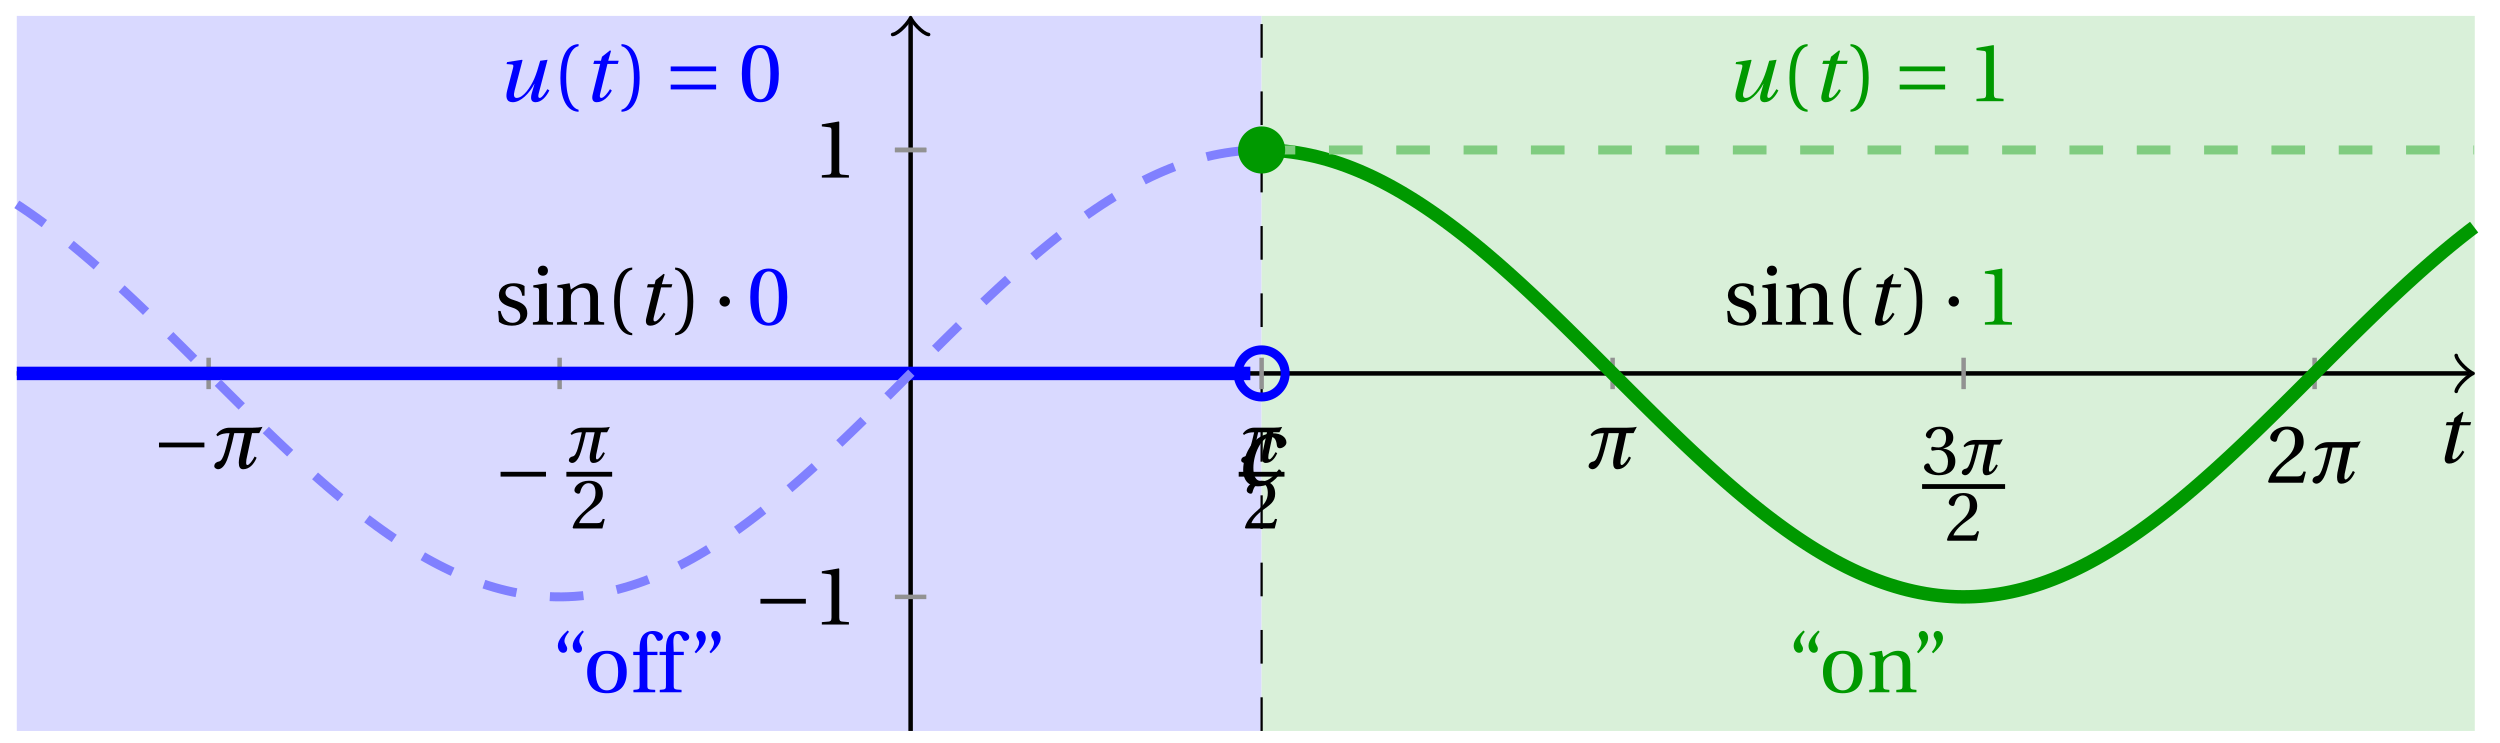 <svg xmlns="http://www.w3.org/2000/svg" xmlns:xlink="http://www.w3.org/1999/xlink" version="1.1" width="222" height="66" viewBox="0 0 222 66">
<defs>
<path id="font_1_1" d="M.428 .154C.394 .108 .335 .037 .268 .037 .195 .037 .18 .097 .18 .168 .18 .298 .255 .467 .347 .467 .379 .467 .401 .447 .407 .387 .409 .369 .418 .357 .436 .357 .46 .357 .5 .38 .5 .413 .5 .464 .446 .502 .371 .502 .193 .502 .081 .312 .081 .148 .081 .026 .154-.012 .224-.012 .298-.012 .383 .02 .452 .135L.428 .154Z"/>
<path id="font_1_2" d="M.428 .452 .439 .49H.312L.346 .609 .334 .616 .237 .539 .224 .49H.143L.132 .452H.215L.125 .086C.11 .029 .122-.012 .172-.012 .252-.012 .316 .054 .356 .129L.334 .146C.311 .107 .26 .04 .229 .04 .208 .04 .208 .063 .214 .088L.303 .452H.428Z"/>
<path id="font_2_1" d="M.635 .253V.311H.085V.253H.635Z"/>
<path id="font_3_1" d="M.524 .142C.498 .091 .458 .039 .436 .039 .424 .039 .421 .051 .421 .069 .421 .08 .422 .093 .424 .106L.492 .425H.579L.619 .502C.59 .495 .549 .491 .502 .491H.218C.167 .491 .097 .466 .059 .405L.075 .387C.115 .418 .167 .425 .22 .425 .177 .249 .148 .092 .092 .082 .067 .078 .035 .062 .035 .024 .035 .001 .066-.012 .081-.012 .134-.012 .171 .054 .189 .099 .212 .157 .247 .282 .277 .425H.402L.337 .123C.334 .102 .332 .083 .332 .067 .332 .016 .348-.012 .384-.012 .457-.012 .513 .044 .548 .128L.524 .142Z"/>
<path id="font_4_5" d="M.485 .132 .457 .137C.436 .083 .416 .076 .376 .076H.12C.136 .128 .195 .199 .288 .266 .384 .336 .458 .381 .458 .493 .458 .632 .366 .68 .261 .68 .124 .68 .053 .597 .053 .545 .053 .511 .091 .495 .108 .495 .126 .495 .133 .505 .137 .522 .153 .59 .192 .645 .254 .645 .331 .645 .353 .58 .353 .507 .353 .4 .299 .34 .212 .263 .089 .156 .046 .088 .027 .01L.037 0H.451L.485 .132Z"/>
<path id="font_4_6" d="M.13 .366C.13 .349 .135 .338 .148 .338 .16 .338 .187 .348 .235 .348 .32 .348 .368 .271 .368 .184 .368 .065 .309 .023 .238 .023 .172 .023 .129 .073 .11 .129 .104 .148 .094 .157 .08 .157 .062 .157 .027 .138 .027 .102 .027 .059 .096-.012 .237-.012 .382-.012 .473 .061 .473 .189 .473 .323 .358 .363 .303 .368V.372C.357 .381 .444 .421 .444 .52 .444 .631 .357 .68 .25 .68 .118 .68 .053 .604 .053 .561 .053 .53 .088 .513 .102 .513 .115 .513 .123 .52 .127 .533 .149 .601 .187 .645 .243 .645 .322 .645 .341 .575 .341 .519 .341 .459 .32 .384 .235 .384 .187 .384 .16 .394 .148 .394 .135 .394 .13 .384 .13 .366Z"/>
<path id="font_4_4" d="M.437 0V.029L.353 .036C.332 .038 .32 .046 .32 .085V.674L.315 .68 .109 .645V.62L.202 .609C.219 .607 .226 .599 .226 .57V.085C.226 .066 .223 .054 .217 .047 .212 .04 .204 .037 .193 .036L.109 .029V0H.437Z"/>
<path id="font_1_3" d="M.533 .49C.504 .388 .488 .335 .462 .274 .418 .173 .331 .04 .248 .04 .216 .04 .208 .07 .223 .128L.319 .497 .314 .502 .132 .474 .126 .45 .188 .445C.212 .443 .211 .428 .203 .397L.134 .133C.113 .053 .121-.012 .201-.012 .297-.012 .402 .094 .462 .21H.464L.431 .096C.412 .029 .424-.012 .477-.012 .549-.012 .609 .057 .644 .131L.62 .146C.6 .112 .556 .04 .528 .04 .507 .04 .507 .063 .515 .094L.622 .502 .533 .49Z"/>
<path id="font_4_1" d="M.175 .282C.175 .568 .262 .654 .325 .667V.692C.15 .685 .105 .468 .105 .282 .105 .096 .15-.121 .325-.128V-.103C.267-.091 .175-.006 .175 .282Z"/>
<path id="font_4_2" d="M.175 .282C.175-.006 .083-.091 .025-.103V-.128C.2-.121 .245 .096 .245 .282 .245 .468 .2 .685 .025 .692V.667C.088 .654 .175 .568 .175 .282Z"/>
<path id="font_2_3" d="M.635 .143V.201H.085V.143H.635M.635 .363V.421H.085V.363H.635Z"/>
<path id="font_4_3" d="M.265 .645C.36 .645 .387 .497 .387 .334 .387 .171 .36 .023 .265 .023 .17 .023 .143 .171 .143 .334 .143 .497 .17 .645 .265 .645M.265 .68C.1 .68 .041 .534 .041 .334 .041 .134 .1-.012 .265-.012 .43-.012 .489 .134 .489 .334 .489 .534 .43 .68 .265 .68Z"/>
<path id="font_4_12" d="M.19 .748C.14 .702 .072 .635 .072 .564 .072 .51 .104 .477 .137 .478 .167 .478 .185 .499 .185 .526 .185 .562 .152 .583 .152 .62 .152 .658 .176 .696 .207 .732L.19 .748M.37 .748C.32 .702 .252 .635 .252 .564 .252 .51 .284 .477 .317 .478 .347 .478 .365 .499 .365 .526 .365 .562 .332 .583 .332 .62 .332 .658 .356 .696 .387 .732L.37 .748Z"/>
<path id="font_4_10" d="M.288 .502C.128 .502 .049 .407 .049 .245 .049 .083 .128-.012 .288-.012 .45-.012 .528 .083 .528 .245 .528 .407 .45 .502 .288 .502M.153 .245C.153 .383 .197 .467 .288 .467 .381 .467 .424 .383 .424 .245 .424 .107 .381 .023 .288 .023 .197 .023 .153 .107 .153 .245Z"/>
<path id="font_4_7" d="M.201 .45H.323V.49H.201L.197 .602C.194 .697 .229 .707 .245 .707 .266 .707 .288 .697 .313 .639 .318 .629 .325 .622 .34 .622 .36 .622 .389 .639 .389 .669 .389 .702 .347 .742 .267 .742 .212 .742 .165 .717 .14 .679 .117 .644 .107 .591 .107 .525V.49H.03V.45H.107V.087C.107 .036 .104 .034 .032 .029V0H.296V.029C.205 .033 .201 .035 .201 .086V.45Z"/>
<path id="font_4_13" d="M.089 .472C.139 .518 .207 .585 .207 .656 .207 .71 .175 .743 .142 .742 .112 .742 .094 .721 .094 .694 .094 .658 .127 .637 .127 .6 .127 .562 .103 .524 .072 .488L.089 .472M.269 .472C.319 .518 .387 .585 .387 .656 .387 .71 .355 .743 .322 .742 .292 .742 .274 .721 .274 .694 .274 .658 .307 .637 .307 .6 .307 .562 .283 .524 .252 .488L.269 .472Z"/>
<path id="font_4_9" d="M.529 .343C.529 .444 .474 .502 .382 .502 .308 .502 .262 .466 .2 .426L.186 .502 .037 .477V.452L.075 .447C.101 .443 .107 .438 .107 .402V.087C.107 .036 .104 .034 .032 .029V0H.276V.029C.205 .034 .201 .036 .201 .087V.321C.201 .346 .203 .36 .211 .376 .232 .415 .277 .448 .33 .448 .398 .448 .435 .41 .435 .323V.087C.435 .036 .432 .034 .36 .029V0H.604V.029C.533 .034 .529 .036 .529 .087V.343Z"/>
<path id="font_4_11" d="M.367 .351V.468C.334 .492 .283 .502 .238 .502 .13 .502 .057 .451 .056 .356 .057 .273 .124 .236 .207 .211 .252 .197 .315 .174 .315 .106 .315 .055 .275 .023 .222 .023 .141 .023 .096 .082 .076 .167H.047L.057 .036C.093 .004 .154-.012 .213-.012 .332-.012 .4 .051 .4 .136 .4 .224 .346 .264 .243 .296 .202 .309 .136 .33 .136 .386 .137 .438 .176 .467 .226 .467 .297 .467 .331 .412 .338 .351H.367Z"/>
<path id="font_4_8" d="M.037 .477V.452L.075 .447C.101 .443 .107 .438 .107 .402V.087C.107 .036 .104 .034 .032 .029V0H.276V.029C.205 .034 .201 .036 .201 .087V.496L.194 .502 .037 .477M.153 .715C.117 .715 .092 .689 .092 .653 .092 .618 .117 .593 .153 .593 .19 .593 .213 .618 .214 .653 .214 .689 .19 .715 .153 .715Z"/>
<path id="font_2_2" d="M.08 .282C.08 .247 .108 .219 .143 .219 .178 .219 .206 .247 .206 .282 .206 .317 .178 .345 .143 .345 .108 .345 .08 .317 .08 .282Z"/>
</defs>
<path transform="matrix(1,0,0,-1,80.863,33.16)" d="M-79.371-31.748V31.748H31.169V-31.748ZM31.169 31.748" fill="#d9d9ff"/>
<path transform="matrix(1,0,0,-1,80.863,33.16)" d="M31.169-31.748V31.748H138.899V-31.748ZM138.899 31.748" fill="#d9f0d9"/>
<path transform="matrix(1,0,0,-1,80.863,33.16)" stroke-width=".199" stroke-linecap="butt" stroke-dasharray="2.989,2.989" stroke-miterlimit="10" stroke-linejoin="miter" fill="none" stroke="#000000" d="M31.169-31.748V31.748"/>
<use data-text="c" xlink:href="#font_1_1" transform="matrix(9.166,0,0,-9.166,109.651,43.077)"/>
<path transform="matrix(1,0,0,-1,80.863,33.16)" stroke-width=".399" stroke-linecap="butt" stroke-miterlimit="10" stroke-linejoin="miter" fill="none" stroke="#000000" d="M-79.371 0H138.44"/>
<path transform="matrix(1,0,0,-1,219.308,33.16)" stroke-width=".319" stroke-linecap="round" stroke-linejoin="round" fill="none" stroke="#000000" d="M-1.196 1.594C-1.096 .996 0 .1 .299 0 0-.1-1.096-.996-1.196-1.594"/>
<path transform="matrix(1,0,0,-1,80.863,33.16)" stroke-width=".399" stroke-linecap="butt" stroke-miterlimit="10" stroke-linejoin="miter" fill="none" stroke="#000000" d="M0-31.748V31.29"/>
<path transform="matrix(0,-1,-1,-0,80.863,1.868)" stroke-width=".319" stroke-linecap="round" stroke-linejoin="round" fill="none" stroke="#000000" d="M-1.196 1.594C-1.096 .996 0 .1 .299 0 0-.1-1.096-.996-1.196-1.594"/>
<use data-text="t" xlink:href="#font_1_2" transform="matrix(7.333,0,0,-7.333,216.219,41.079)"/>
<path transform="matrix(1,0,0,-1,80.863,33.16)" stroke-width=".399" stroke-linecap="butt" stroke-miterlimit="10" stroke-linejoin="miter" fill="none" stroke="#929292" d="M-62.337 1.395V-1.395"/>
<use data-text="&#x2212;" xlink:href="#font_2_1" transform="matrix(7.333,0,0,-7.333,13.494,41.581)"/>
<use data-text="&#x03c0;" xlink:href="#font_3_1" transform="matrix(7.333,0,0,-7.333,18.771,41.581)"/>
<path transform="matrix(1,0,0,-1,80.863,33.16)" stroke-width=".399" stroke-linecap="butt" stroke-miterlimit="10" stroke-linejoin="miter" fill="none" stroke="#929292" d="M-31.169 1.395V-1.395"/>
<use data-text="&#x2212;" xlink:href="#font_2_1" transform="matrix(7.333,0,0,-7.333,43.827,44.177)"/>
<use data-text="&#x03c0;" xlink:href="#font_3_1" transform="matrix(6.233,0,0,-6.233,50.298,41.037)"/>
<path transform="matrix(1,0,0,-1,-103.038,26.014)" stroke-width=".425" stroke-linecap="butt" stroke-miterlimit="10" stroke-linejoin="miter" fill="none" stroke="#000000" d="M153.332-16.098H157.397"/>
<use data-text="2" xlink:href="#font_4_5" transform="matrix(6.233,0,0,-6.233,50.679,46.927)"/>
<path transform="matrix(1,0,0,-1,80.863,33.16)" stroke-width=".399" stroke-linecap="butt" stroke-miterlimit="10" stroke-linejoin="miter" fill="none" stroke="#929292" d="M31.169 1.395V-1.395"/>
<use data-text="&#x03c0;" xlink:href="#font_3_1" transform="matrix(6.233,0,0,-6.233,110,41.037)"/>
<path transform="matrix(1,0,0,-1,-38.06,26.014)" stroke-width=".425" stroke-linecap="butt" stroke-miterlimit="10" stroke-linejoin="miter" fill="none" stroke="#000000" d="M148.056-16.098H152.121"/>
<use data-text="2" xlink:href="#font_4_5" transform="matrix(6.233,0,0,-6.233,110.38,46.927)"/>
<path transform="matrix(1,0,0,-1,80.863,33.16)" stroke-width=".399" stroke-linecap="butt" stroke-miterlimit="10" stroke-linejoin="miter" fill="none" stroke="#929292" d="M62.337 1.395V-1.395"/>
<use data-text="&#x03c0;" xlink:href="#font_3_1" transform="matrix(7.333,0,0,-7.333,140.811,41.581)"/>
<path transform="matrix(1,0,0,-1,80.863,33.16)" stroke-width=".399" stroke-linecap="butt" stroke-miterlimit="10" stroke-linejoin="miter" fill="none" stroke="#929292" d="M93.506 1.395V-1.395"/>
<use data-text="3" xlink:href="#font_4_6" transform="matrix(6.233,0,0,-6.233,170.686,42.128)"/>
<use data-text="&#x03c0;" xlink:href="#font_3_1" transform="matrix(6.233,0,0,-6.233,173.992,42.128)"/>
<path transform="matrix(1,0,0,-1,22.626,27.105)" stroke-width=".425" stroke-linecap="butt" stroke-miterlimit="10" stroke-linejoin="miter" fill="none" stroke="#000000" d="M148.056-16.098H155.427"/>
<use data-text="2" xlink:href="#font_4_5" transform="matrix(6.233,0,0,-6.233,172.719,48.018)"/>
<path transform="matrix(1,0,0,-1,80.863,33.16)" stroke-width=".399" stroke-linecap="butt" stroke-miterlimit="10" stroke-linejoin="miter" fill="none" stroke="#929292" d="M124.675 1.395V-1.395"/>
<use data-text="2" xlink:href="#font_4_5" transform="matrix(7.333,0,0,-7.333,201.206,42.864)"/>
<use data-text="&#x03c0;" xlink:href="#font_3_1" transform="matrix(7.333,0,0,-7.333,205.095,42.864)"/>
<path transform="matrix(1,0,0,-1,80.863,33.16)" stroke-width=".399" stroke-linecap="butt" stroke-miterlimit="10" stroke-linejoin="miter" fill="none" stroke="#929292" d="M1.395-19.843H-1.395"/>
<use data-text="&#x2212;" xlink:href="#font_2_1" transform="matrix(7.333,0,0,-7.333,66.904,55.458)"/>
<use data-text="1" xlink:href="#font_4_4" transform="matrix(7.333,0,0,-7.333,72.18,55.458)"/>
<path transform="matrix(1,0,0,-1,80.863,33.16)" stroke-width=".399" stroke-linecap="butt" stroke-miterlimit="10" stroke-linejoin="miter" fill="none" stroke="#929292" d="M1.395 19.843H-1.395"/>
<use data-text="1" xlink:href="#font_4_4" transform="matrix(7.333,0,0,-7.333,72.18,15.771)"/>
<path transform="matrix(1,0,0,-1,80.863,33.16)" stroke-width=".399" stroke-linecap="butt" stroke-miterlimit="10" stroke-linejoin="miter" fill="none" stroke="#929292" d="M1.395 19.843H-1.395"/>
<path transform="matrix(1,0,0,-1,80.863,33.16)" stroke-width="1.196" stroke-linecap="butt" stroke-miterlimit="10" stroke-linejoin="miter" fill="none" stroke="#0000ff" d="M-79.371 0H-78.82-78.27-77.719-77.169-76.618-76.068-75.518-74.967-74.417-73.866-73.316-72.765-72.215-71.664-71.114-70.564-70.013-69.463-68.912-68.362-67.811-67.261-66.71-66.16-65.61-65.059-64.509-63.958-63.408-62.857-62.307-61.756-61.206-60.656-60.105-59.555-59.004-58.454-57.903-57.353-56.802-56.252-55.702-55.151-54.601-54.05-53.5-52.949-52.399-51.848-51.298-50.748-50.197-49.647-49.096-48.546-47.995-47.445-46.894-46.344-45.794-45.243-44.693-44.142-43.592-43.041-42.491-41.94-41.39-40.84-40.289-39.739-39.188-38.638-38.087-37.537-36.986-36.436-35.886-35.335-34.785-34.234-33.684-33.133-32.583-32.032-31.482-30.931-30.381-29.831-29.28-28.73-28.179-27.629-27.078-26.528-25.977-25.427-24.877-24.326-23.776-23.225-22.675-22.124-21.574-21.023-20.473-19.923-19.372-18.822-18.271-17.721-17.17-16.62-16.069-15.519-14.969-14.418-13.868-13.317-12.767-12.216-11.666-11.115-10.565-10.015-9.464-8.914-8.363-7.813-7.262-6.712-6.161-5.611-5.061-4.51-3.96-3.409-2.859-2.308-1.758-1.207-.657-.107 .444 .994 1.545 2.095 2.646 3.196 3.747 4.297 4.847 5.398 5.948 6.499 7.049 7.6 8.15 8.701 9.251 9.801 10.352 10.902 11.453 12.003 12.554 13.104 13.655 14.205 14.755 15.306 15.856 16.407 16.957 17.508 18.058 18.609 19.159 19.709 20.26 20.81 21.361 21.911 22.462 23.012 23.563 24.113 24.663 25.214 25.764 26.315 26.865 27.416 27.966 28.517 29.067 29.617 30.168"/>
<path transform="matrix(1,0,0,-1,80.863,33.16)" stroke-width=".797" stroke-linecap="butt" stroke-dasharray="2.989,2.989" stroke-miterlimit="10" stroke-linejoin="miter" fill="none" stroke="#8080ff" d="M-79.371 15.016-78.82 14.65-78.27 14.274-77.719 13.886-77.169 13.488-76.618 13.079-76.068 12.66-75.518 12.231-74.967 11.793-74.417 11.346-73.866 10.89-73.316 10.426-72.765 9.954-72.215 9.474-71.664 8.987-71.114 8.492-70.564 7.992-70.013 7.485-69.463 6.972-68.912 6.455-68.362 5.932-67.811 5.404-67.261 4.872-66.71 4.337-66.16 3.798-65.61 3.257-65.059 2.713-64.509 2.166-63.958 1.619-63.408 1.069-62.857 .52-62.307-.031-61.756-.581-61.206-1.131-60.656-1.68-60.105-2.227-59.555-2.774-59.004-3.317-58.454-3.859-57.903-4.397-57.353-4.932-56.802-5.463-56.252-5.99-55.702-6.513-55.151-7.03-54.601-7.542-54.05-8.048-53.5-8.548-52.949-9.042-52.399-9.528-51.848-10.007-51.298-10.478-50.748-10.941-50.197-11.397-49.647-11.842-49.096-12.28-48.546-12.707-47.995-13.125-47.445-13.533-46.894-13.93-46.344-14.317-45.794-14.692-45.243-15.056-44.693-15.409-44.142-15.75-43.592-16.079-43.041-16.395-42.491-16.698-41.94-16.989-41.39-17.267-40.84-17.532-40.289-17.782-39.739-18.02-39.188-18.243-38.638-18.453-38.087-18.649-37.537-18.829-36.986-18.995-36.436-19.147-35.886-19.284-35.335-19.407-34.785-19.513-34.234-19.606-33.684-19.683-33.133-19.745-32.583-19.792-32.032-19.823-31.482-19.84-30.931-19.841-30.381-19.826-29.831-19.797-29.28-19.752-28.73-19.692-28.179-19.617-27.629-19.527-27.078-19.422-26.528-19.301-25.977-19.167-25.427-19.016-24.877-18.853-24.326-18.674-23.776-18.48-23.225-18.273-22.675-18.051-22.124-17.816-21.574-17.567-21.023-17.304-20.473-17.028-19.923-16.739-19.372-16.438-18.822-16.123-18.271-15.796-17.721-15.457-17.17-15.105-16.62-14.743-16.069-14.369-15.519-13.984-14.969-13.588-14.418-13.182-13.868-12.766-13.317-12.339-12.767-11.904-12.216-11.459-11.666-11.005-11.115-10.543-10.565-10.072-10.015-9.594-9.464-9.109-8.914-8.616-8.363-8.117-7.813-7.612-7.262-7.101-6.712-6.584-6.161-6.062-5.611-5.536-5.061-5.005-4.51-4.471-3.96-3.933-3.409-3.392-2.859-2.849-2.308-2.303-1.758-1.755-1.207-1.207-.657-.656-.107-.107 .444 .444 .994 .993 1.545 1.543 2.095 2.091 2.646 2.637 3.196 3.182 3.747 3.724 4.297 4.263 4.847 4.799 5.398 5.331 5.948 5.859 6.499 6.383 7.049 6.901 7.6 7.415 8.15 7.922 8.701 8.424 9.251 8.919 9.801 9.407 10.352 9.888 10.902 10.362 11.453 10.827 12.003 11.284 12.554 11.732 13.104 12.172 13.655 12.601 14.205 13.022 14.755 13.432 15.306 13.832 15.856 14.221 16.407 14.599 16.957 14.967 17.508 15.322 18.058 15.666 18.609 15.998 19.159 16.317 19.709 16.624 20.26 16.918 20.81 17.199 21.361 17.467 21.911 17.721 22.462 17.962 23.012 18.189 23.563 18.402 24.113 18.6 24.663 18.785 25.214 18.955 25.764 19.11 26.315 19.252 26.865 19.377 27.416 19.488 27.966 19.584 28.517 19.665 29.067 19.731 29.617 19.781 30.168 19.817"/>
<path transform="matrix(1,0,0,-1,80.863,33.16)" stroke-width="1.196" stroke-linecap="butt" stroke-miterlimit="10" stroke-linejoin="miter" fill="none" stroke="#009900" d="M31.169 19.842 31.71 19.834 32.251 19.813 32.792 19.775 33.333 19.724 33.874 19.658 34.415 19.577 34.956 19.482 35.497 19.371 36.038 19.248 36.579 19.108 37.12 18.956 37.661 18.789 38.202 18.608 38.743 18.414 39.284 18.205 39.826 17.984 40.367 17.748 40.908 17.5 41.449 17.238 41.99 16.964 42.531 16.677 43.072 16.377 43.613 16.066 44.154 15.742 44.695 15.408 45.236 15.061 45.777 14.703 46.318 14.334 46.859 13.955 47.4 13.565 47.941 13.165 48.482 12.756 49.024 12.337 49.565 11.908 50.106 11.471 50.647 11.026 51.188 10.572 51.729 10.11 52.27 9.641 52.811 9.164 53.352 8.681 53.893 8.191 54.434 7.696 54.975 7.194 55.516 6.687 56.057 6.176 56.598 5.659 57.139 5.139 57.681 4.614 58.222 4.086 58.763 3.555 59.304 3.022 59.845 2.486 60.386 1.948 60.927 1.409 61.468 .869 62.009 .328 62.55-.212 63.091-.753 63.632-1.293 64.173-1.832 64.714-2.371 65.255-2.907 65.796-3.441 66.337-3.972 66.879-4.501 67.42-5.026 67.961-5.547 68.502-6.065 69.043-6.578 69.584-7.086 70.125-7.588 70.666-8.086 71.207-8.576 71.748-9.061 72.289-9.539 72.83-10.01 73.371-10.473 73.912-10.929 74.453-11.376 74.994-11.815 75.535-12.246 76.076-12.666 76.618-13.078 77.159-13.48 77.7-13.872 78.241-14.254 78.782-14.625 79.323-14.985 79.864-15.334 80.405-15.672 80.946-15.997 81.487-16.311 82.028-16.614 82.569-16.903 83.11-17.181 83.651-17.444 84.192-17.696 84.733-17.934 85.275-18.159 85.816-18.37 86.357-18.568 86.898-18.752 87.439-18.921 87.98-19.078 88.521-19.219 89.062-19.346 89.603-19.459 90.144-19.558 90.685-19.642 91.226-19.711 91.767-19.766 92.308-19.805 92.849-19.831 93.39-19.841 93.931-19.837 94.473-19.818 95.014-19.785 95.555-19.736 96.096-19.673 96.637-19.596 97.178-19.503 97.719-19.397 98.26-19.275 98.801-19.14 99.342-18.99 99.883-18.826 100.424-18.649 100.965-18.456 101.506-18.251 102.047-18.032 102.588-17.799 103.129-17.554 103.671-17.295 104.212-17.024 104.753-16.739 105.294-16.443 105.835-16.134 106.376-15.813 106.917-15.48 107.458-15.136 107.999-14.78 108.54-14.414 109.081-14.038 109.622-13.649 110.163-13.252 110.704-12.844 111.245-12.427 111.786-12.001 112.327-11.565 112.869-11.122 113.41-10.669 113.951-10.21 114.492-9.742 115.033-9.267 115.574-8.785 116.115-8.297 116.656-7.802 117.197-7.302 117.738-6.796 118.279-6.285 118.82-5.77 119.361-5.25 119.902-4.726 120.443-4.199 120.984-3.669 121.525-3.136 122.067-2.601 122.608-2.064 123.149-1.525 123.69-.985 124.231-.444 124.772 .097 125.313 .637 125.854 1.178 126.395 1.717 126.936 2.256 127.477 2.792 128.018 3.327 128.559 3.859 129.1 4.388 129.641 4.914 130.182 5.436 130.724 5.955 131.265 6.469 131.806 6.977 132.347 7.481 132.888 7.98 133.429 8.472 133.97 8.958 134.511 9.437 135.052 9.91 135.593 10.375 136.134 10.832 136.675 11.281 137.216 11.722 137.757 12.154 138.298 12.577 138.839 12.991"/>
<path transform="matrix(1,0,0,-1,80.863,33.16)" stroke-width=".797" stroke-linecap="butt" stroke-dasharray="2.989,2.989" stroke-miterlimit="10" stroke-linejoin="miter" fill="none" stroke="#80cc80" d="M31.169 19.843H31.71 32.251 32.792 33.333 33.874 34.415 34.956 35.497 36.038 36.579 37.12 37.661 38.202 38.743 39.284 39.826 40.367 40.908 41.449 41.99 42.531 43.072 43.613 44.154 44.695 45.236 45.777 46.318 46.859 47.4 47.941 48.482 49.024 49.565 50.106 50.647 51.188 51.729 52.27 52.811 53.352 53.893 54.434 54.975 55.516 56.057 56.598 57.139 57.681 58.222 58.763 59.304 59.845 60.386 60.927 61.468 62.009 62.55 63.091 63.632 64.173 64.714 65.255 65.796 66.337 66.879 67.42 67.961 68.502 69.043 69.584 70.125 70.666 71.207 71.748 72.289 72.83 73.371 73.912 74.453 74.994 75.535 76.076 76.618 77.159 77.7 78.241 78.782 79.323 79.864 80.405 80.946 81.487 82.028 82.569 83.11 83.651 84.192 84.733 85.275 85.816 86.357 86.898 87.439 87.98 88.521 89.062 89.603 90.144 90.685 91.226 91.767 92.308 92.849 93.39 93.931 94.473 95.014 95.555 96.096 96.637 97.178 97.719 98.26 98.801 99.342 99.883 100.424 100.965 101.506 102.047 102.588 103.129 103.671 104.212 104.753 105.294 105.835 106.376 106.917 107.458 107.999 108.54 109.081 109.622 110.163 110.704 111.245 111.786 112.327 112.869 113.41 113.951 114.492 115.033 115.574 116.115 116.656 117.197 117.738 118.279 118.82 119.361 119.902 120.443 120.984 121.525 122.067 122.608 123.149 123.69 124.231 124.772 125.313 125.854 126.395 126.936 127.477 128.018 128.559 129.1 129.641 130.182 130.724 131.265 131.806 132.347 132.888 133.429 133.97 134.511 135.052 135.593 136.134 136.675 137.216 137.757 138.298 138.839"/>
<path transform="matrix(1,0,0,-1,80.863,33.16)" stroke-width=".797" stroke-linecap="butt" stroke-miterlimit="10" stroke-linejoin="miter" fill="none" stroke="#0000ff" d="M33.261 0C33.261 1.155 32.324 2.092 31.169 2.092 30.013 2.092 29.076 1.155 29.076 0 29.076-1.155 30.013-2.092 31.169-2.092 32.324-2.092 33.261-1.155 33.261 0ZM31.169 0"/>
<path transform="matrix(1,0,0,-1,80.863,33.16)" d="M33.261 19.842C33.261 20.998 32.324 21.935 31.169 21.935 30.013 21.935 29.076 20.998 29.076 19.842 29.076 18.687 30.013 17.75 31.169 17.75 32.324 17.75 33.261 18.687 33.261 19.842ZM31.169 19.842" fill="#009900"/>
<use data-text="u" xlink:href="#font_1_3" transform="matrix(7.333,0,0,-7.333,44.06,8.989)" fill="#0000ff"/>
<use data-text="(" xlink:href="#font_4_1" transform="matrix(7.333,0,0,-7.333,48.993,8.989)" fill="#0000ff"/>
<use data-text="t" xlink:href="#font_1_2" transform="matrix(7.333,0,0,-7.333,51.72,8.989)" fill="#0000ff"/>
<use data-text=")" xlink:href="#font_4_2" transform="matrix(7.333,0,0,-7.333,55.004,8.989)" fill="#0000ff"/>
<use data-text="=" xlink:href="#font_2_3" transform="matrix(7.333,0,0,-7.333,58.934,8.989)" fill="#0000ff"/>
<use data-text="0" xlink:href="#font_4_3" transform="matrix(7.333,0,0,-7.333,65.574,8.989)" fill="#0000ff"/>
<use data-text="u" xlink:href="#font_1_3" transform="matrix(7.333,0,0,-7.333,153.198,8.989)" fill="#009900"/>
<use data-text="(" xlink:href="#font_4_1" transform="matrix(7.333,0,0,-7.333,158.131,8.989)" fill="#009900"/>
<use data-text="t" xlink:href="#font_1_2" transform="matrix(7.333,0,0,-7.333,160.857,8.989)" fill="#009900"/>
<use data-text=")" xlink:href="#font_4_2" transform="matrix(7.333,0,0,-7.333,164.141,8.989)" fill="#009900"/>
<use data-text="=" xlink:href="#font_2_3" transform="matrix(7.333,0,0,-7.333,168.071,8.989)" fill="#009900"/>
<use data-text="1" xlink:href="#font_4_4" transform="matrix(7.333,0,0,-7.333,174.711,8.989)" fill="#009900"/>
<use data-text="&#x201c;" xlink:href="#font_4_12" transform="matrix(7.333,0,0,-7.333,49.01,61.472)" fill="#0000ff"/>
<use data-text="o" xlink:href="#font_4_10" transform="matrix(7.333,0,0,-7.333,51.782,61.472)" fill="#0000ff"/>
<use data-text="f" xlink:href="#font_4_7" transform="matrix(7.333,0,0,-7.333,56.013,61.472)" fill="#0000ff"/>
<use data-text="f" xlink:href="#font_4_7" transform="matrix(7.333,0,0,-7.333,58.352,61.472)" fill="#0000ff"/>
<use data-text="&#x201d;" xlink:href="#font_4_13" transform="matrix(7.333,0,0,-7.333,61.153,61.472)" fill="#0000ff"/>
<use data-text="&#x201c;" xlink:href="#font_4_12" transform="matrix(7.333,0,0,-7.333,158.75,61.472)" fill="#009900"/>
<use data-text="o" xlink:href="#font_4_10" transform="matrix(7.333,0,0,-7.333,161.522,61.472)" fill="#009900"/>
<use data-text="n" xlink:href="#font_4_9" transform="matrix(7.333,0,0,-7.333,165.752,61.472)" fill="#009900"/>
<use data-text="&#x201d;" xlink:href="#font_4_13" transform="matrix(7.333,0,0,-7.333,169.698,61.472)" fill="#009900"/>
<use data-text="s" xlink:href="#font_4_11" transform="matrix(7.333,0,0,-7.333,43.89,28.833)"/>
<use data-text="i" xlink:href="#font_4_8" transform="matrix(7.333,0,0,-7.333,47.087,28.833)"/>
<use data-text="n" xlink:href="#font_4_9" transform="matrix(7.333,0,0,-7.333,49.221,28.833)"/>
<use data-text="(" xlink:href="#font_4_1" transform="matrix(7.333,0,0,-7.333,53.76,28.833)"/>
<use data-text="t" xlink:href="#font_1_2" transform="matrix(7.333,0,0,-7.333,56.484,28.833)"/>
<use data-text=")" xlink:href="#font_4_2" transform="matrix(7.333,0,0,-7.333,59.767,28.833)"/>
<use data-text="&#x00b7;" xlink:href="#font_2_2" transform="matrix(7.333,0,0,-7.333,63.308,28.833)"/>
<use data-text="0" xlink:href="#font_4_3" transform="matrix(7.333,0,0,-7.333,66.322,28.833)" fill="#0000ff"/>
<use data-text="s" xlink:href="#font_4_11" transform="matrix(7.333,0,0,-7.333,153.029,28.833)"/>
<use data-text="i" xlink:href="#font_4_8" transform="matrix(7.333,0,0,-7.333,156.226,28.833)"/>
<use data-text="n" xlink:href="#font_4_9" transform="matrix(7.333,0,0,-7.333,158.359,28.833)"/>
<use data-text="(" xlink:href="#font_4_1" transform="matrix(7.333,0,0,-7.333,162.898,28.833)"/>
<use data-text="t" xlink:href="#font_1_2" transform="matrix(7.333,0,0,-7.333,165.622,28.833)"/>
<use data-text=")" xlink:href="#font_4_2" transform="matrix(7.333,0,0,-7.333,168.905,28.833)"/>
<use data-text="&#x00b7;" xlink:href="#font_2_2" transform="matrix(7.333,0,0,-7.333,172.446,28.833)"/>
<use data-text="1" xlink:href="#font_4_4" transform="matrix(7.333,0,0,-7.333,175.46,28.833)" fill="#009900"/>
</svg>
